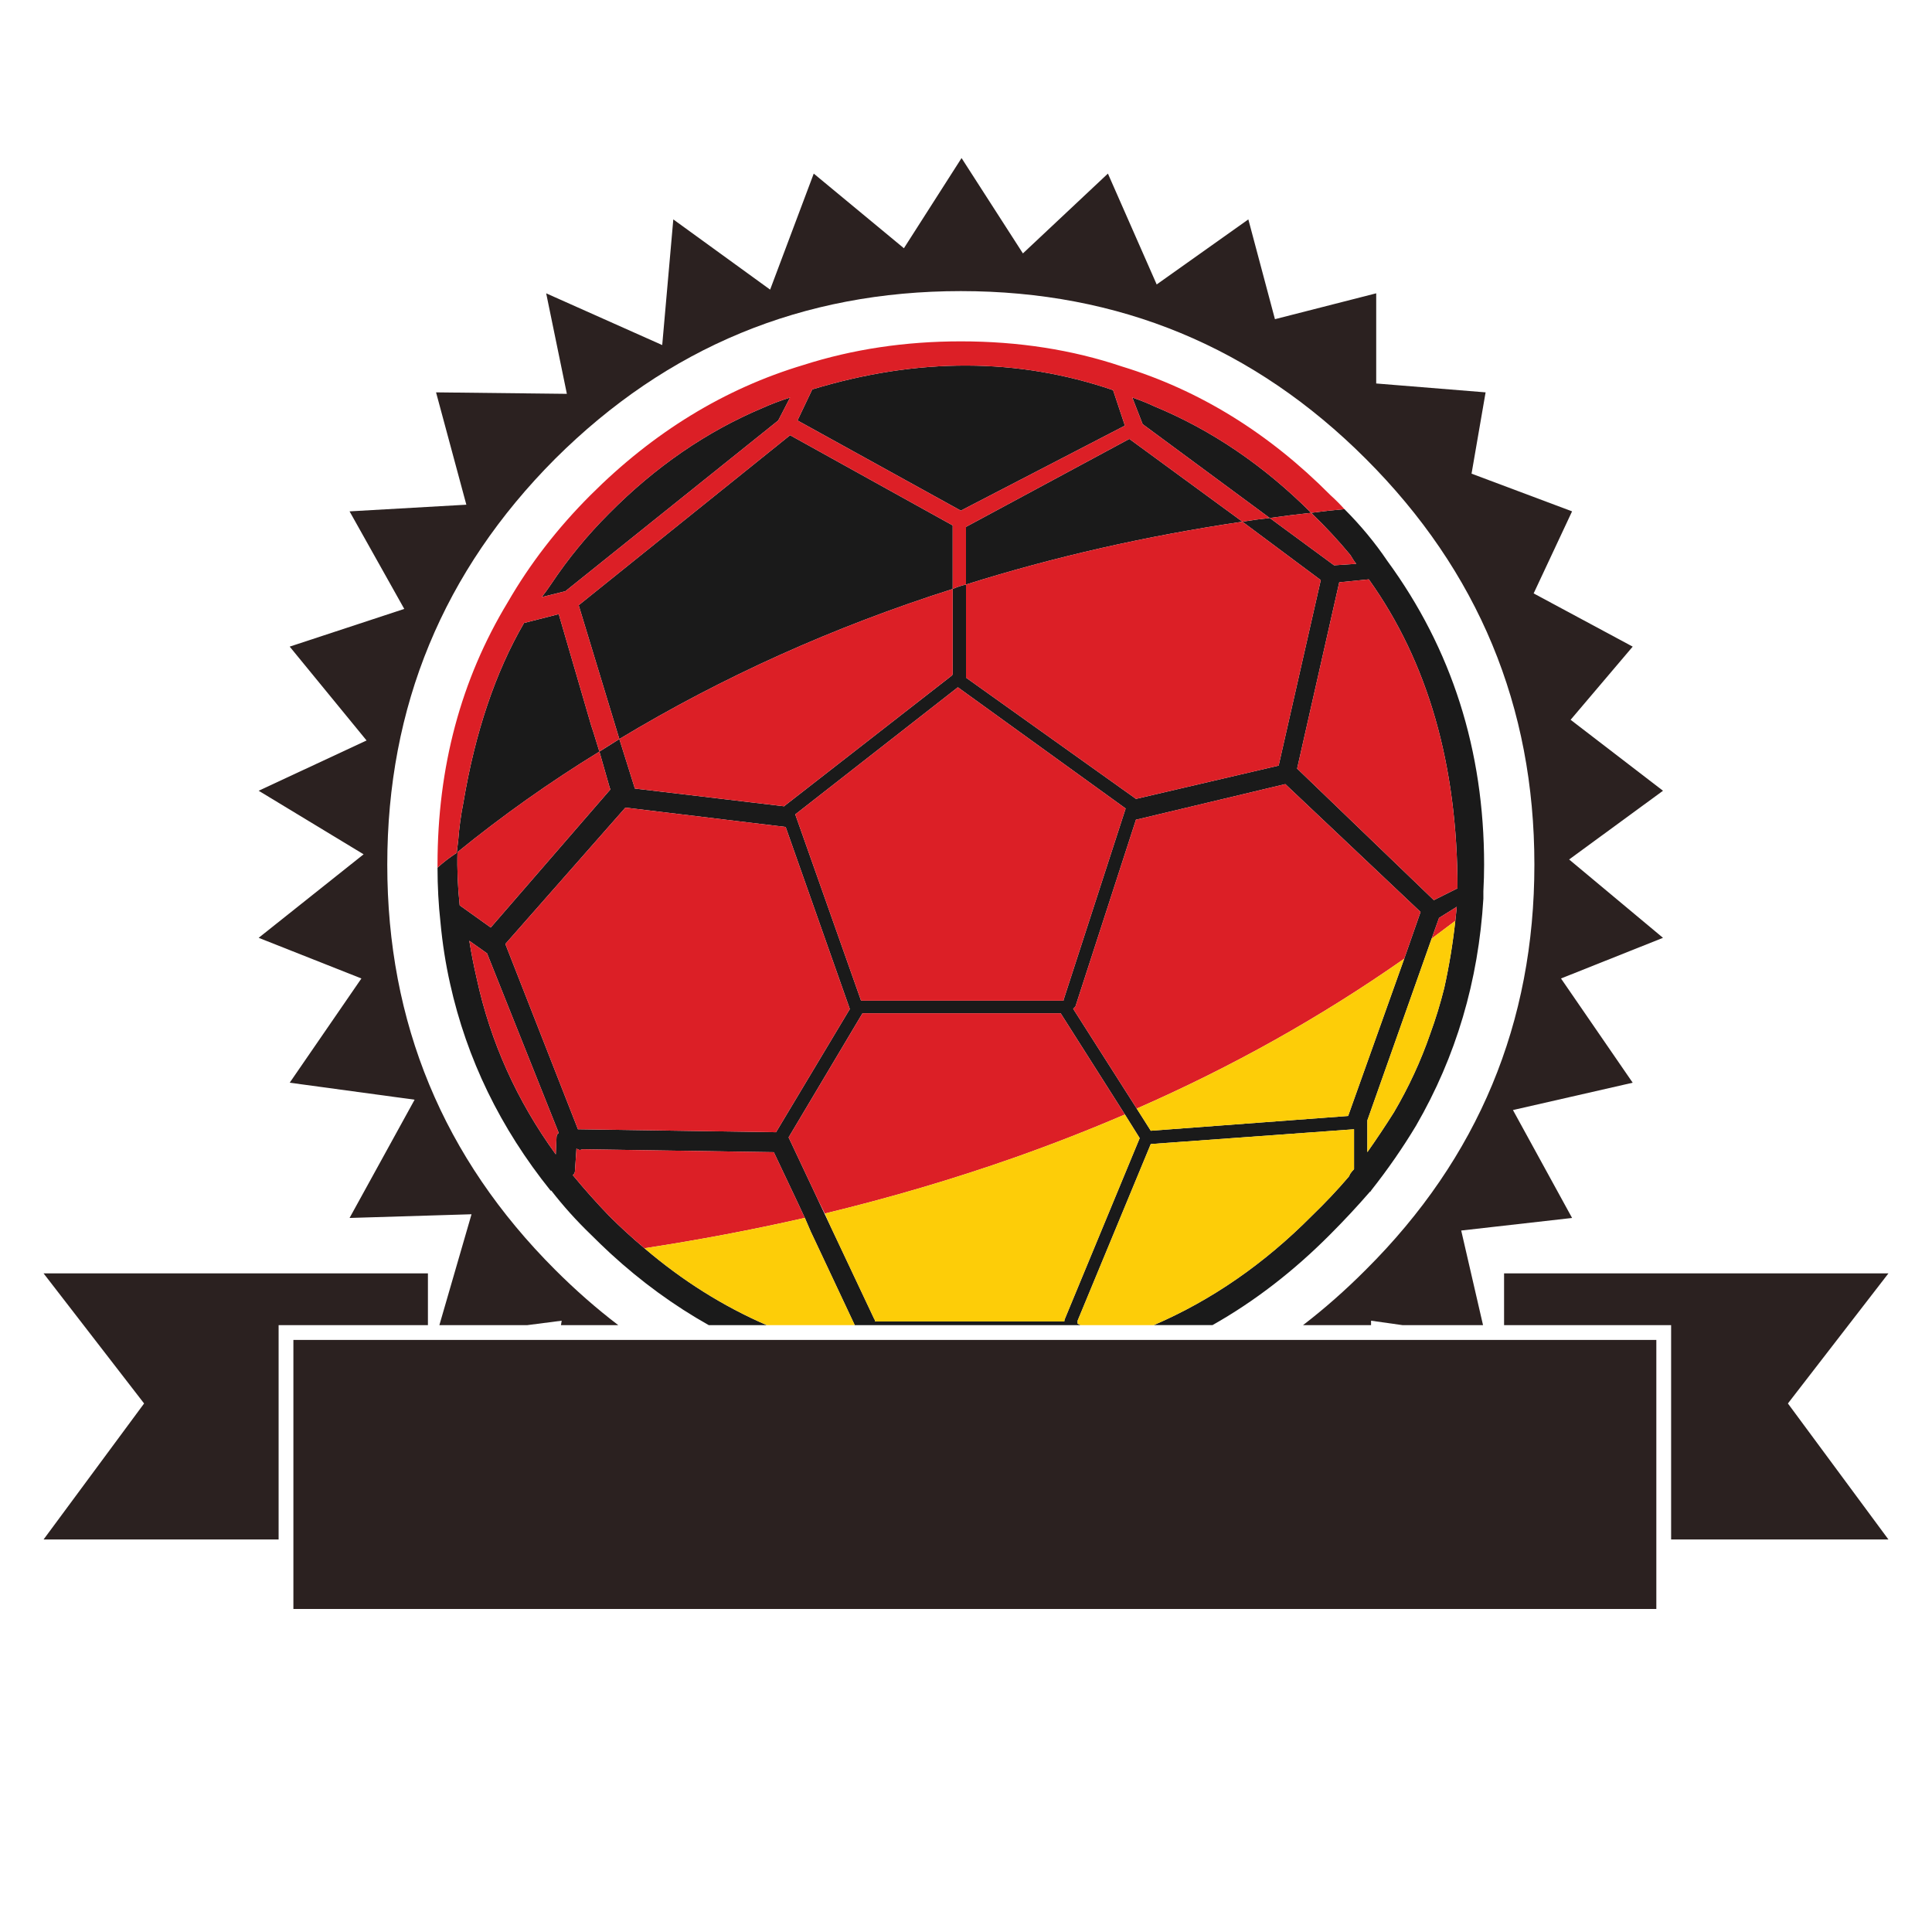 <?xml version="1.0" encoding="utf-8"?>
<!-- Generator: Adobe Illustrator 16.0.0, SVG Export Plug-In . SVG Version: 6.00 Build 0)  -->
<!DOCTYPE svg PUBLIC "-//W3C//DTD SVG 1.1//EN" "http://www.w3.org/Graphics/SVG/1.1/DTD/svg11.dtd">
<svg version="1.1" id="Layer_1" xmlns="http://www.w3.org/2000/svg" xmlns:xlink="http://www.w3.org/1999/xlink" x="0px" y="0px"
	 width="300px" height="300px" viewBox="0 0 300 300" enable-background="new 0 0 300 300" xml:space="preserve">
<g>
	<path fill-rule="evenodd" clip-rule="evenodd" fill="#2B2120" d="M43.263,239.049H6.767l15.609-21.118L6.767,197.731h59.681v8.034
		H43.263V239.049z M238.144,92.143l15.38,8.265l-9.641,11.36l14.346,11.019l-14.577,10.672l14.577,12.166l-15.839,6.312
		l11.134,16.186l-18.595,4.245l9.183,16.756l-17.217,1.952l3.388,14.689h-12.51l-4.878-0.688v0.688h-10.561
		c3.362-2.582,6.615-5.451,9.756-8.607c17.446-17.368,26.168-38.334,26.168-62.893c0-24.562-8.722-45.565-26.168-63.009
		c-17.368-17.368-38.331-26.054-62.893-26.054s-45.565,8.686-63.01,26.054C68.819,88.7,60.136,109.704,60.136,134.265
		c0,24.559,8.684,45.525,26.052,62.893c3.156,3.156,6.424,6.025,9.813,8.607h-8.895l0.114-0.688l-5.337,0.688H68.226l4.992-17.216
		l-18.938,0.574l10.101-18.363l-19.397-2.638l11.134-16.186l-15.954-6.312l16.296-12.968l-16.296-9.87l16.756-7.805l-11.937-14.574
		l17.79-5.855L54.28,79.404l18.134-1.034L67.71,60.926l20.313,0.229l-3.212-15.608l18.018,8.034l1.722-19.511l15.034,10.903
		l6.772-18.018l14.001,11.591l8.952-14.003l9.527,14.806l13.199-12.394l7.573,17.215l14.232-10.101l4.131,15.494l15.724-4.017
		v14.001l16.986,1.378l-2.182,12.625l15.609,5.853L238.144,92.143z M45.558,208.061h211.637v41.777H45.558V208.061z
		 M233.553,197.731h59.681l-15.608,20.199l15.608,21.118H259.49v-33.283h-25.938V197.731z"/>
	<path fill-rule="evenodd" clip-rule="evenodd" fill="#1A1A1A" d="M179.151,205.766c8.976-3.864,17.164-9.526,24.562-16.984
		c2.064-1.991,3.979-4.018,5.738-6.084c0.076-0.152,0.152-0.307,0.229-0.46c0.155-0.229,0.345-0.459,0.574-0.688v-6.198
		l-31.562,2.295l-11.363,27.432v0.459l0.459,0.229h-35.061c-1.943-4.158-3.896-8.308-5.855-12.452
		c-0.318-0.697-0.643-1.386-0.975-2.066l-0.917-2.123l-1.206-2.582c-1.215-2.538-2.419-5.082-3.616-7.633l-29.726-0.457
		c-0.153,0.075-0.305,0.114-0.458,0.114l-0.231-0.114c-0.076,0-0.152-0.039-0.229-0.117l-0.23,3.443c0,0.308-0.114,0.536-0.343,0.69
		c1.76,2.141,3.634,4.246,5.624,6.313c1.758,1.759,3.596,3.443,5.508,5.048c5.884,5.023,12.214,9,18.995,11.937h-9.009
		c-5.389-3.026-10.478-6.735-15.266-11.132c-0.995-0.919-2.026-1.914-3.098-2.983c-2.219-2.143-4.248-4.4-6.084-6.771h-0.114
		c-7.805-9.718-13.008-20.431-15.608-32.137c-0.69-3.062-1.188-6.236-1.493-9.526c-0.305-2.755-0.459-5.586-0.459-8.493
		c0.919-0.841,1.912-1.605,2.984-2.295c0.076-0.688,0.152-1.338,0.23-1.951c0.153-1.988,0.419-3.941,0.803-5.853
		c1.835-10.941,4.974-20.237,9.413-27.89l5.393-1.376l5.051,17.33c0.076,0.229,0.19,0.575,0.342,1.034l0.919,2.983
		c-7.729,4.743-15.073,9.946-22.035,15.609c-0.076,2.603,0.036,5.357,0.343,8.264l4.822,3.443l18.592-21.463l-0.114-0.229
		l-1.607-5.625c1.071-0.688,2.103-1.337,3.098-1.95l2.412,7.688l23.183,2.755l0.115-0.114l25.937-20.202
		c0-0.076,0.04-0.114,0.117-0.114V91.455c0.688-0.308,1.376-0.536,2.065-0.688v14.46l26.397,18.823l22.151-5.166l6.541-28.807
		l-12.165-9.067c1.376-0.23,2.793-0.421,4.246-0.574l9.986,7.345l3.442-0.23c-0.307-0.381-0.611-0.841-0.919-1.377
		c-1.836-2.218-3.826-4.362-5.967-6.426l-0.115-0.116c1.682-0.229,3.403-0.419,5.166-0.574c2.523,2.526,4.743,5.203,6.655,8.034
		c10.021,13.696,15.034,29.42,15.034,47.172c0,1.3-0.036,2.677-0.114,4.131c0,0.305,0,0.688,0,1.148
		c-0.766,12.776-4.246,24.523-10.444,35.234c-2.066,3.442-4.398,6.81-7,10.101v0.114h-0.114c-1.99,2.295-4.058,4.515-6.198,6.657
		c-5.691,5.733-11.794,10.438-18.308,14.115H179.151z M172.839,60.582l1.836,5.509L149.197,79.29l-25.364-14.003l2.295-4.819
		C142.501,55.493,158.071,55.531,172.839,60.582z M203.598,79.633c-2.142,0.23-4.285,0.498-6.428,0.805L177.43,65.86l-1.607-4.131
		c1.148,0.383,2.295,0.843,3.443,1.378C188.141,66.779,196.252,72.29,203.598,79.633z M122.685,61.729l-1.838,3.558L87.795,91.8
		l-3.674,0.917c0.538-0.689,1.033-1.376,1.492-2.064c2.601-3.903,5.586-7.539,8.953-10.904c7.191-7.27,15.149-12.741,23.871-16.413
		C119.816,62.724,121.23,62.188,122.685,61.729z M72.875,146.085c0.307,1.914,0.688,3.864,1.147,5.852
		c2.141,9.873,6.234,18.976,12.28,27.316l0.114-2.64c0-0.306,0.117-0.536,0.345-0.689l-11.132-27.887L72.875,146.085z
		 M97.319,125.427c-0.076,0-0.152,0-0.228,0l-18.592,21.118v0.114l11.246,28.692c0.079,0,0.155,0,0.231,0l30.529,0.459
		l11.477-19.166c-0.079-0.078-0.115-0.154-0.115-0.23l-9.872-28.004L97.319,125.427z M128.998,190.503
		c0.332,0.688,0.654,1.379,0.975,2.063c1.935,4.087,3.867,8.181,5.794,12.282c0.077,0.076,0.117,0.19,0.117,0.344h29.381
		c0-0.153,0.038-0.306,0.114-0.46l11.592-28.002l-2.296-3.674l-9.984-15.724h-30.759l-11.478,19.281l4.19,8.894
		c0.116,0.247,0.233,0.496,0.345,0.747L128.998,190.503z M96.171,114.754l-6.313-20.775l32.826-26.397l25.25,14.003v9.87
		C129.419,97.346,112.163,105.113,96.171,114.754z M192.924,81.011c-14.996,2.219-29.305,5.47-42.924,9.756v-8.954l25.364-13.658
		L192.924,81.011z M123.487,126.46l10.216,28.921h31.447v-0.114l9.639-29.726l-26.052-18.82L123.487,126.46z M207.958,90.421
		l-6.541,28.924l21.232,20.428l3.672-1.836c0-19.128-4.591-35.119-13.772-47.975L207.958,90.421z M176.511,172.14l2.182,3.442
		l30.645-2.295l8.722-24.447l2.524-7.231l-21.002-19.854l-23.07,5.507h-0.114l-9.41,29.039c-0.079,0.076-0.19,0.189-0.346,0.344
		L176.511,172.14z M222.305,145.742l-9.984,28.233c0,0.076,0,0.19,0,0.342v4.592c1.455-2.064,2.831-4.131,4.131-6.196
		c2.296-3.902,4.17-7.958,5.625-12.167c0.84-2.295,1.566-4.667,2.181-7.115c0.765-3.442,1.338-6.924,1.722-10.444
		c0.076-0.767,0.152-1.493,0.229-2.181l-2.755,1.722L222.305,145.742z"/>
	<path fill-rule="evenodd" clip-rule="evenodd" fill="#DC1F26" d="M67.938,134.723c0-0.153,0-0.305,0-0.458
		c0-15.151,3.634-28.731,10.903-40.744c3.443-5.969,7.727-11.515,12.855-16.642c9.792-9.793,20.811-16.527,33.052-20.201
		c7.651-2.448,15.801-3.672,24.448-3.672c8.95,0,17.291,1.3,25.018,3.902c12.016,3.672,22.802,10.33,32.367,19.971
		c0.764,0.688,1.49,1.415,2.182,2.179c-1.763,0.155-3.484,0.345-5.166,0.574l0.115,0.116c2.141,2.064,4.131,4.208,5.967,6.426
		c0.308,0.536,0.612,0.996,0.919,1.377l-3.442,0.23l-9.986-7.345c-1.453,0.152-2.87,0.343-4.246,0.574l12.165,9.067l-6.541,28.807
		l-22.151,5.166L150,105.228v-14.46c-0.689,0.152-1.377,0.38-2.065,0.688v13.313c-0.077,0-0.117,0.038-0.117,0.114l-25.937,20.202
		l-0.115,0.114l-23.183-2.755l-2.412-7.688c-0.995,0.612-2.026,1.262-3.098,1.95l1.607,5.625l0.114,0.229l-18.592,21.463
		l-4.822-3.443c-0.307-2.907-0.419-5.662-0.343-8.264c6.962-5.663,14.306-10.866,22.035-15.609l-0.919-2.983
		c-0.152-0.459-0.267-0.805-0.342-1.034l-5.051-17.33l-5.393,1.376c-4.438,7.653-7.577,16.949-9.413,27.89
		c-0.383,1.912-0.65,3.865-0.803,5.853c-0.078,0.612-0.155,1.263-0.23,1.951C69.851,133.118,68.857,133.882,67.938,134.723z
		 M124.98,189.124h-0.058c-8.083,1.838-16.368,3.407-24.848,4.705c-1.912-1.604-3.75-3.289-5.508-5.048
		c-1.99-2.066-3.864-4.172-5.624-6.313c0.229-0.154,0.343-0.383,0.343-0.69l0.23-3.443c0.076,0.078,0.153,0.117,0.229,0.117
		l0.231,0.114c0.152,0,0.305-0.039,0.458-0.114l29.726,0.457c1.197,2.551,2.401,5.095,3.616,7.633L124.98,189.124z M172.839,60.582
		c-14.768-5.051-30.338-5.089-46.711-0.114l-2.295,4.819l25.364,14.003l25.478-13.199L172.839,60.582z M197.17,80.438
		c2.143-0.307,4.286-0.574,6.428-0.805c-7.346-7.343-15.457-12.854-24.332-16.525c-1.148-0.536-2.295-0.995-3.443-1.378l1.607,4.131
		L197.17,80.438z M122.685,61.729c-1.455,0.459-2.869,0.995-4.248,1.607c-8.722,3.672-16.679,9.144-23.871,16.413
		c-3.367,3.365-6.353,7.001-8.953,10.904c-0.459,0.688-0.955,1.375-1.492,2.064l3.674-0.917l33.052-26.513L122.685,61.729z
		 M97.319,125.427l24.676,2.983l9.872,28.004c0,0.076,0.036,0.152,0.115,0.23l-11.477,19.166l-30.529-0.459
		c-0.076,0-0.152,0-0.231,0l-11.246-28.692v-0.114l18.592-21.118C97.167,125.427,97.243,125.427,97.319,125.427z M72.875,146.085
		l2.755,1.952l11.132,27.887c-0.229,0.153-0.345,0.384-0.345,0.689l-0.114,2.64c-6.045-8.341-10.139-17.443-12.28-27.316
		C73.563,149.95,73.182,147.999,72.875,146.085z M174.675,173.057c-5.548,2.383-11.23,4.602-17.043,6.657
		c-9.5,3.347-19.349,6.254-29.553,8.722l-1.089-2.181c-0.112-0.251-0.229-0.5-0.345-0.747l-4.19-8.894l11.478-19.281h30.759
		L174.675,173.057z M192.924,81.011l-17.561-12.856L150,81.813v8.954C163.619,86.481,177.928,83.23,192.924,81.011z M96.171,114.754
		c15.992-9.641,33.248-17.409,51.763-23.299v-9.87l-25.25-14.003L89.859,93.979L96.171,114.754z M123.487,126.46l25.25-19.739
		l26.052,18.82l-9.639,29.726v0.114h-31.447L123.487,126.46z M207.958,90.421l4.591-0.459c9.182,12.856,13.772,28.847,13.772,47.975
		l-3.672,1.836l-21.232-20.428L207.958,90.421z M218.059,148.84L218,148.898c-12.838,9-26.668,16.747-41.489,23.241l-9.87-15.495
		c0.155-0.154,0.267-0.268,0.346-0.344l9.41-29.039h0.114l23.07-5.507l21.002,19.854L218.059,148.84z M225.979,142.987
		c-1.225,0.917-2.448,1.836-3.674,2.755l1.147-3.214l2.755-1.722C226.131,141.494,226.055,142.22,225.979,142.987z"/>
	<path fill-rule="evenodd" clip-rule="evenodd" fill="#FDCD08" d="M167.788,205.766l-0.459-0.229v-0.459l11.363-27.432l31.562-2.295
		v6.198c-0.229,0.229-0.419,0.459-0.574,0.688c-0.076,0.153-0.152,0.308-0.229,0.46c-1.76,2.066-3.674,4.093-5.738,6.084
		c-7.397,7.458-15.586,13.12-24.562,16.984H167.788z M132.728,205.766h-13.658c-6.781-2.937-13.111-6.913-18.995-11.937
		c8.48-1.298,16.765-2.867,24.848-4.705h0.058l0.917,2.123c0.332,0.681,0.657,1.369,0.975,2.066
		C128.832,197.458,130.784,201.607,132.728,205.766z M128.998,190.503l-0.919-2.067c10.204-2.468,20.054-5.375,29.553-8.722
		c5.813-2.056,11.495-4.274,17.043-6.657l2.296,3.674l-11.592,28.002c-0.076,0.154-0.114,0.307-0.114,0.46h-29.381
		c0-0.153-0.04-0.268-0.117-0.344c-1.927-4.102-3.86-8.195-5.794-12.282C129.652,191.882,129.329,191.19,128.998,190.503z
		 M176.511,172.14c14.821-6.494,28.651-14.241,41.489-23.241l0.059-0.059l-8.722,24.447l-30.645,2.295L176.511,172.14z
		 M222.305,145.742c1.226-0.919,2.449-1.838,3.674-2.755c-0.384,3.52-0.957,7.001-1.722,10.444c-0.614,2.448-1.341,4.82-2.181,7.115
		c-1.455,4.209-3.329,8.265-5.625,12.167c-1.3,2.065-2.676,4.132-4.131,6.196v-4.592c0-0.151,0-0.266,0-0.342L222.305,145.742z"/>
</g>
</svg>
